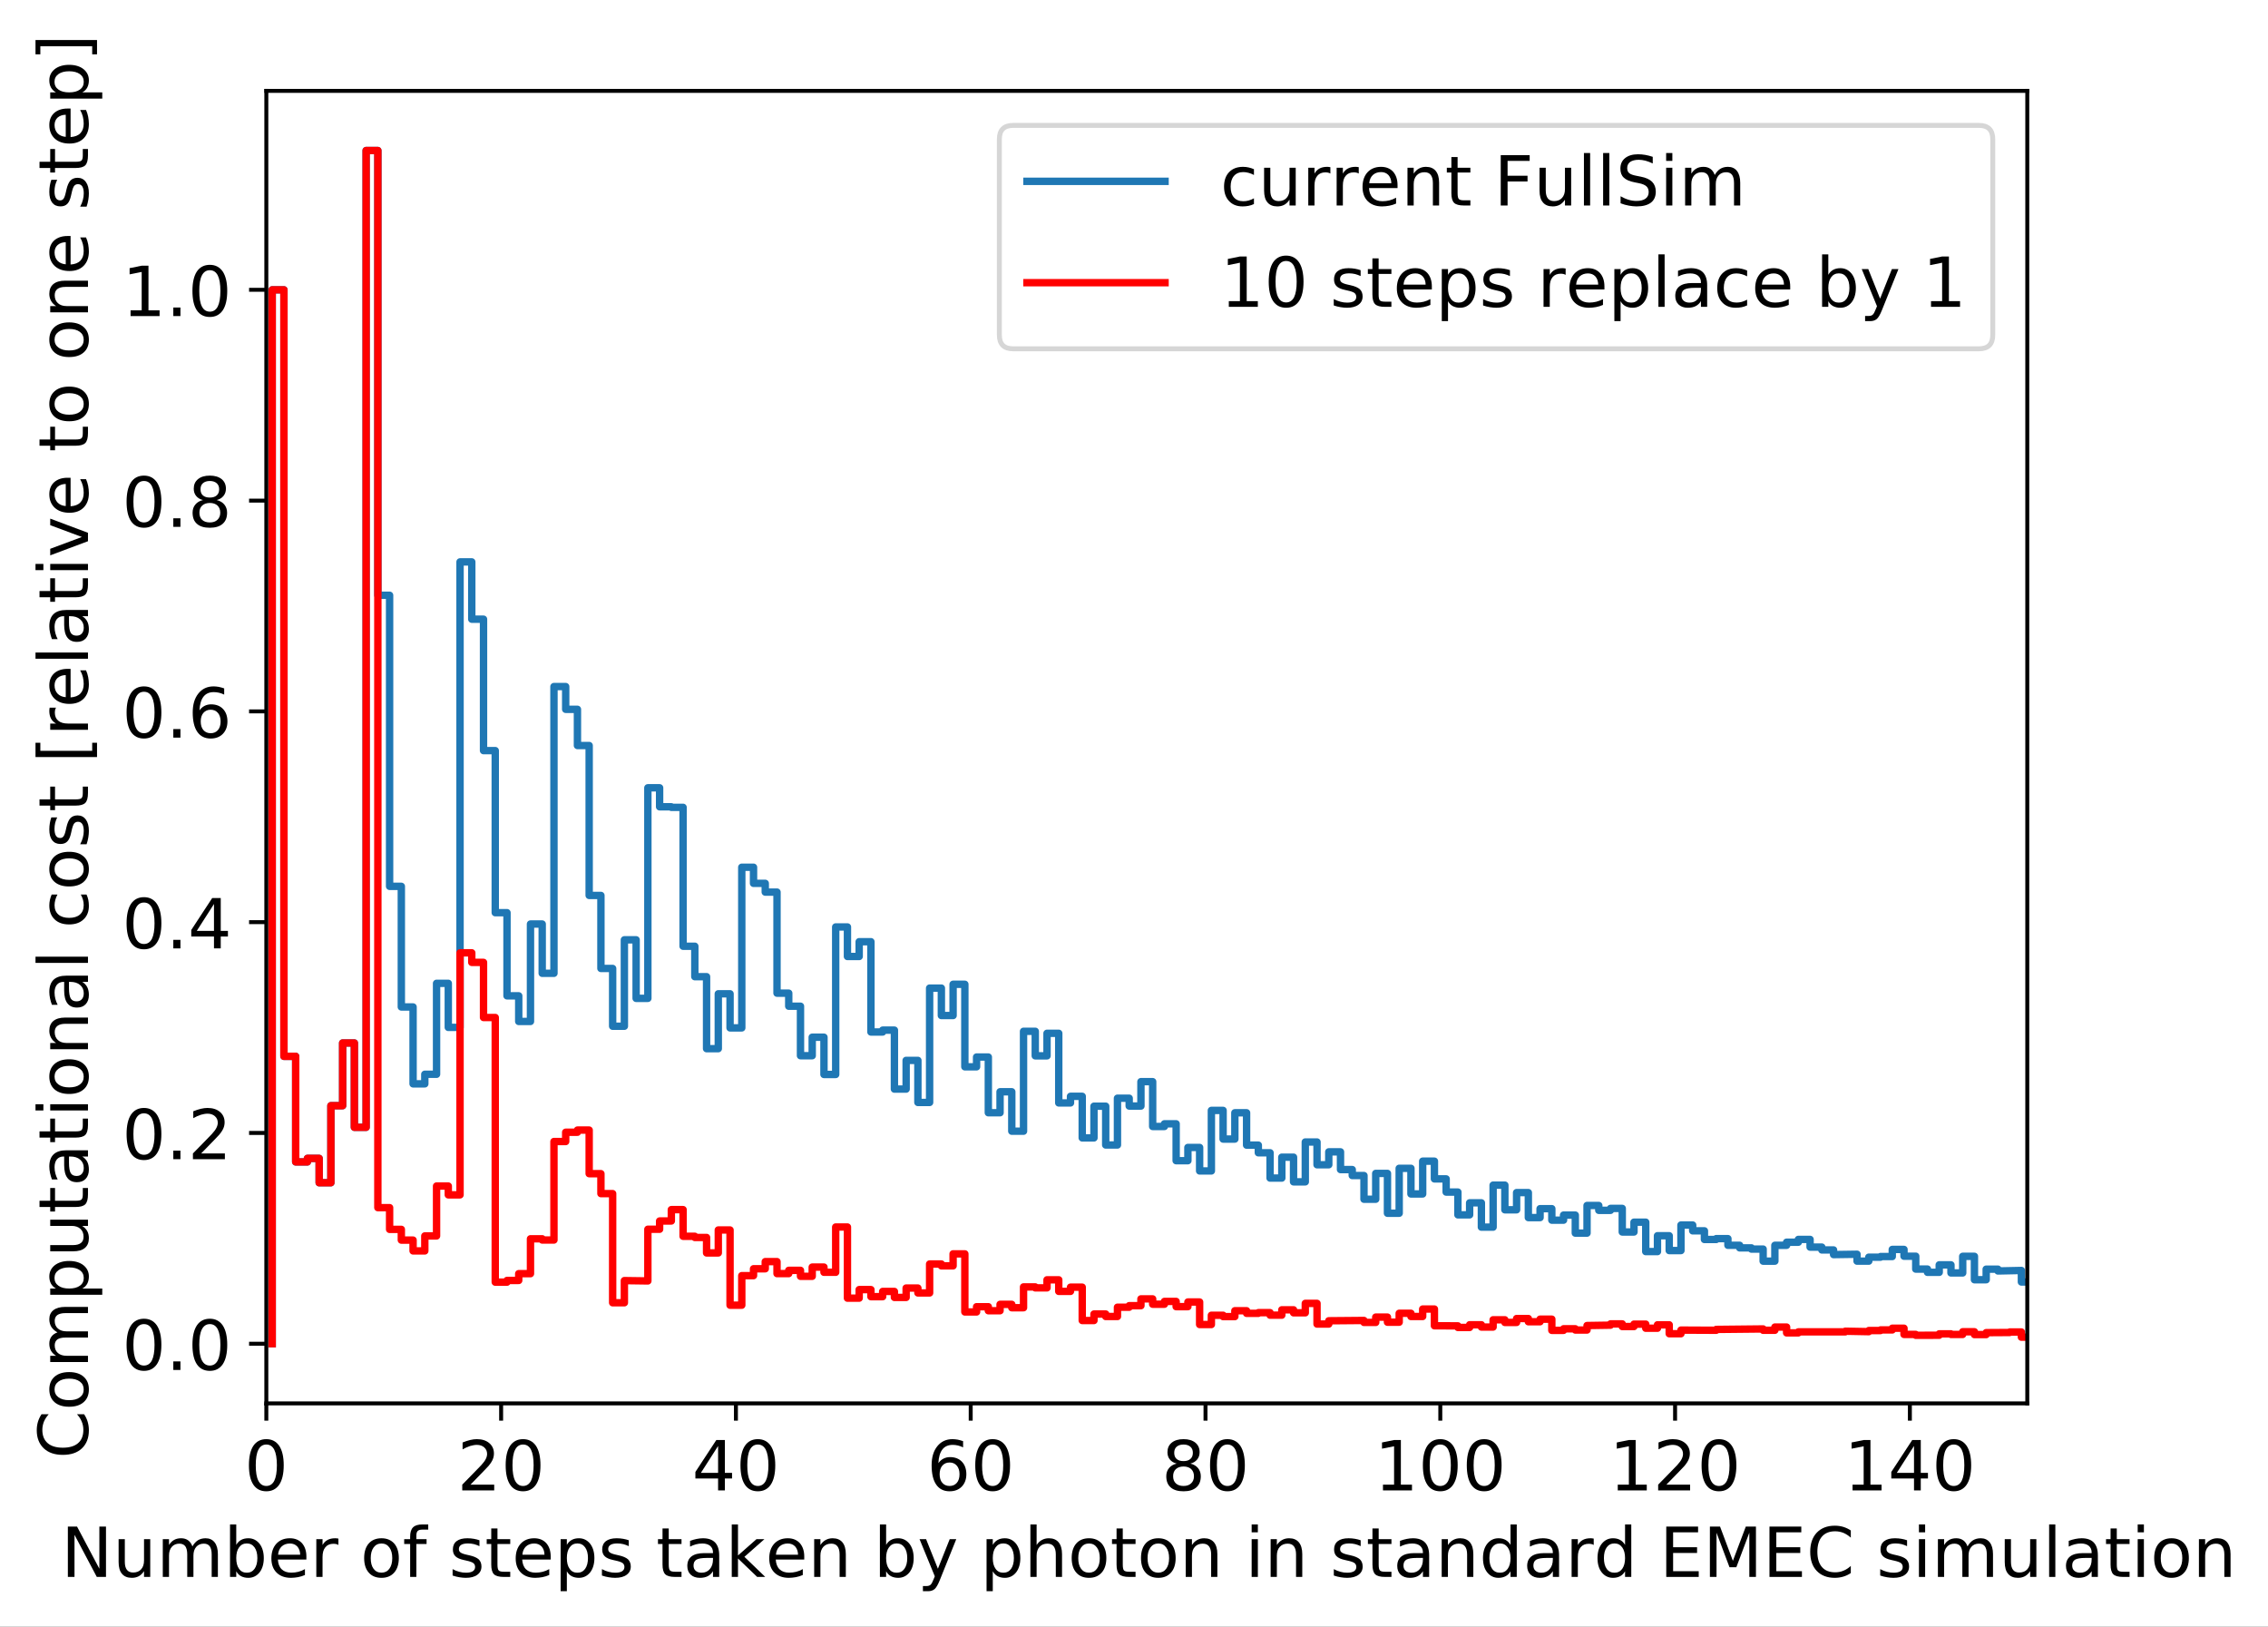<?xml version="1.0" encoding="UTF-8"?>
<svg xmlns="http://www.w3.org/2000/svg" xmlns:xlink="http://www.w3.org/1999/xlink" width="459.952pt" height="329.831pt" viewBox="0 0 459.952 329.831" version="1.1">
<rect x="0" y="0" width="459.952" height="329.831" fill="#333333" stroke="none"/>
<defs>
<g>
<symbol overflow="visible" id="glyph0-0">
<path style="stroke:none;" d="M 4.453 -9.297 C 3.738 -9.297 3.207 -8.945 2.844 -8.246 C 2.477 -7.547 2.309 -6.496 2.309 -5.098 C 2.309 -3.695 2.477 -2.645 2.844 -1.945 C 3.207 -1.246 3.738 -0.895 4.453 -0.895 C 5.164 -0.895 5.699 -1.246 6.062 -1.945 C 6.41 -2.645 6.594 -3.695 6.594 -5.098 C 6.594 -6.496 6.41 -7.547 6.062 -8.246 C 5.699 -8.945 5.164 -9.297 4.453 -9.297 M 4.453 -10.387 C 5.586 -10.387 6.453 -9.926 7.07 -9.031 C 7.672 -8.121 7.98 -6.805 7.98 -5.098 C 7.98 -3.375 7.672 -2.059 7.07 -1.16 C 6.453 -0.266 5.586 0.184 4.453 0.184 C 3.305 0.184 2.422 -0.266 1.82 -1.16 C 1.219 -2.059 0.926 -3.375 0.926 -5.098 C 0.926 -6.805 1.219 -8.121 1.82 -9.031 C 2.422 -9.926 3.305 -10.387 4.453 -10.387 "/>
</symbol>
<symbol overflow="visible" id="glyph0-1">
<path style="stroke:none;" d="M 2.688 -1.16 L 7.504 -1.16 L 7.504 0 L 1.023 0 L 1.023 -1.16 C 1.539 -1.695 2.254 -2.422 3.164 -3.348 C 4.059 -4.258 4.633 -4.844 4.871 -5.109 C 5.32 -5.602 5.629 -6.02 5.797 -6.371 C 5.965 -6.707 6.062 -7.055 6.062 -7.391 C 6.062 -7.926 5.867 -8.371 5.488 -8.707 C 5.109 -9.043 4.621 -9.227 4.004 -9.227 C 3.57 -9.227 3.109 -9.141 2.633 -9.004 C 2.156 -8.848 1.637 -8.625 1.094 -8.316 L 1.094 -9.715 C 1.652 -9.941 2.172 -10.109 2.645 -10.219 C 3.121 -10.332 3.57 -10.387 3.977 -10.387 C 5.027 -10.387 5.867 -10.121 6.496 -9.59 C 7.125 -9.059 7.449 -8.359 7.449 -7.477 C 7.449 -7.055 7.363 -6.648 7.211 -6.285 C 7.055 -5.906 6.777 -5.461 6.355 -4.957 C 6.242 -4.816 5.879 -4.438 5.266 -3.809 C 4.648 -3.18 3.793 -2.297 2.688 -1.16 "/>
</symbol>
<symbol overflow="visible" id="glyph0-2">
<path style="stroke:none;" d="M 5.293 -9.004 L 1.805 -3.555 L 5.293 -3.555 L 5.293 -9.004 M 4.93 -10.207 L 6.664 -10.207 L 6.664 -3.555 L 8.121 -3.555 L 8.121 -2.406 L 6.664 -2.406 L 6.664 0 L 5.293 0 L 5.293 -2.406 L 0.688 -2.406 L 0.688 -3.738 L 4.93 -10.207 "/>
</symbol>
<symbol overflow="visible" id="glyph0-3">
<path style="stroke:none;" d="M 4.621 -5.656 C 4.004 -5.656 3.516 -5.434 3.148 -5.012 C 2.785 -4.594 2.605 -4.004 2.605 -3.277 C 2.605 -2.535 2.785 -1.945 3.148 -1.527 C 3.516 -1.105 4.004 -0.895 4.621 -0.895 C 5.234 -0.895 5.727 -1.105 6.09 -1.527 C 6.453 -1.945 6.637 -2.535 6.637 -3.277 C 6.637 -4.004 6.453 -4.594 6.09 -5.012 C 5.727 -5.434 5.234 -5.656 4.621 -5.656 M 7.363 -9.98 L 7.363 -8.723 C 7.016 -8.891 6.664 -9.016 6.312 -9.102 C 5.949 -9.184 5.602 -9.227 5.266 -9.227 C 4.34 -9.227 3.641 -8.918 3.164 -8.301 C 2.688 -7.688 2.406 -6.746 2.352 -5.516 C 2.617 -5.906 2.953 -6.215 3.359 -6.426 C 3.766 -6.637 4.215 -6.746 4.703 -6.746 C 5.727 -6.746 6.539 -6.426 7.125 -5.809 C 7.715 -5.195 8.023 -4.34 8.023 -3.277 C 8.023 -2.227 7.699 -1.387 7.086 -0.758 C 6.469 -0.125 5.641 0.184 4.621 0.184 C 3.445 0.184 2.535 -0.266 1.918 -1.16 C 1.289 -2.059 0.98 -3.375 0.98 -5.098 C 0.98 -6.707 1.359 -7.992 2.129 -8.945 C 2.883 -9.898 3.922 -10.387 5.207 -10.387 C 5.543 -10.387 5.895 -10.348 6.258 -10.289 C 6.609 -10.219 6.973 -10.121 7.363 -9.98 "/>
</symbol>
<symbol overflow="visible" id="glyph0-4">
<path style="stroke:none;" d="M 4.453 -4.844 C 3.793 -4.844 3.277 -4.66 2.898 -4.312 C 2.52 -3.961 2.34 -3.484 2.34 -2.871 C 2.34 -2.254 2.52 -1.766 2.898 -1.414 C 3.277 -1.062 3.793 -0.895 4.453 -0.895 C 5.098 -0.895 5.613 -1.062 5.992 -1.43 C 6.371 -1.777 6.566 -2.254 6.566 -2.871 C 6.566 -3.484 6.371 -3.961 6.008 -4.312 C 5.629 -4.66 5.109 -4.844 4.453 -4.844 M 3.066 -5.434 C 2.477 -5.57 2.016 -5.852 1.68 -6.258 C 1.344 -6.664 1.191 -7.152 1.191 -7.742 C 1.191 -8.555 1.469 -9.199 2.059 -9.676 C 2.633 -10.148 3.43 -10.387 4.453 -10.387 C 5.461 -10.387 6.258 -10.148 6.848 -9.676 C 7.422 -9.199 7.715 -8.555 7.715 -7.742 C 7.715 -7.152 7.547 -6.664 7.211 -6.258 C 6.875 -5.852 6.426 -5.57 5.84 -5.434 C 6.496 -5.277 7.016 -4.969 7.391 -4.523 C 7.758 -4.074 7.953 -3.516 7.953 -2.871 C 7.953 -1.875 7.645 -1.121 7.043 -0.602 C 6.426 -0.07 5.57 0.184 4.453 0.184 C 3.316 0.184 2.449 -0.07 1.848 -0.602 C 1.246 -1.121 0.953 -1.875 0.953 -2.871 C 0.953 -3.516 1.133 -4.074 1.512 -4.523 C 1.875 -4.969 2.395 -5.277 3.066 -5.434 M 2.562 -7.617 C 2.562 -7.086 2.715 -6.664 3.051 -6.371 C 3.387 -6.074 3.852 -5.938 4.453 -5.938 C 5.039 -5.938 5.504 -6.074 5.84 -6.371 C 6.176 -6.664 6.344 -7.086 6.344 -7.617 C 6.344 -8.148 6.176 -8.555 5.84 -8.848 C 5.504 -9.141 5.039 -9.297 4.453 -9.297 C 3.852 -9.297 3.387 -9.141 3.051 -8.848 C 2.715 -8.555 2.562 -8.148 2.562 -7.617 "/>
</symbol>
<symbol overflow="visible" id="glyph0-5">
<path style="stroke:none;" d="M 1.734 -1.16 L 3.988 -1.16 L 3.988 -8.945 L 1.539 -8.457 L 1.539 -9.715 L 3.977 -10.207 L 5.363 -10.207 L 5.363 -1.16 L 7.617 -1.16 L 7.617 0 L 1.734 0 L 1.734 -1.16 "/>
</symbol>
<symbol overflow="visible" id="glyph0-6">
<path style="stroke:none;" d="M 1.371 -10.207 L 3.234 -10.207 L 7.758 -1.664 L 7.758 -10.207 L 9.102 -10.207 L 9.102 0 L 7.238 0 L 2.715 -8.539 L 2.715 0 L 1.371 0 L 1.371 -10.207 "/>
</symbol>
<symbol overflow="visible" id="glyph0-7">
<path style="stroke:none;" d="M 1.191 -3.023 L 1.191 -7.656 L 2.449 -7.656 L 2.449 -3.066 C 2.449 -2.34 2.59 -1.805 2.871 -1.441 C 3.148 -1.078 3.57 -0.895 4.145 -0.895 C 4.816 -0.895 5.363 -1.105 5.754 -1.539 C 6.145 -1.973 6.344 -2.562 6.344 -3.316 L 6.344 -7.656 L 7.602 -7.656 L 7.602 0 L 6.344 0 L 6.344 -1.176 C 6.035 -0.699 5.672 -0.363 5.277 -0.141 C 4.871 0.07 4.41 0.184 3.879 0.184 C 2.996 0.184 2.324 -0.086 1.875 -0.629 C 1.414 -1.16 1.191 -1.961 1.191 -3.023 M 4.355 -7.84 L 4.355 -7.84 "/>
</symbol>
<symbol overflow="visible" id="glyph0-8">
<path style="stroke:none;" d="M 7.281 -6.188 C 7.59 -6.746 7.965 -7.152 8.398 -7.434 C 8.836 -7.699 9.352 -7.84 9.953 -7.84 C 10.738 -7.84 11.355 -7.559 11.789 -7 C 12.223 -6.441 12.445 -5.641 12.445 -4.621 L 12.445 0 L 11.188 0 L 11.188 -4.578 C 11.188 -5.305 11.047 -5.852 10.793 -6.215 C 10.527 -6.566 10.137 -6.746 9.605 -6.746 C 8.945 -6.746 8.43 -6.523 8.051 -6.09 C 7.672 -5.656 7.488 -5.066 7.488 -4.324 L 7.488 0 L 6.23 0 L 6.23 -4.578 C 6.23 -5.305 6.09 -5.852 5.84 -6.215 C 5.57 -6.566 5.164 -6.746 4.633 -6.746 C 3.988 -6.746 3.473 -6.523 3.094 -6.09 C 2.715 -5.656 2.535 -5.066 2.535 -4.324 L 2.535 0 L 1.273 0 L 1.273 -7.656 L 2.535 -7.656 L 2.535 -6.469 C 2.812 -6.93 3.164 -7.281 3.57 -7.504 C 3.961 -7.727 4.438 -7.84 4.996 -7.84 C 5.559 -7.84 6.02 -7.699 6.41 -7.422 C 6.805 -7.141 7.086 -6.719 7.281 -6.188 "/>
</symbol>
<symbol overflow="visible" id="glyph0-9">
<path style="stroke:none;" d="M 6.816 -3.82 C 6.816 -4.746 6.621 -5.461 6.242 -5.992 C 5.852 -6.523 5.336 -6.789 4.676 -6.789 C 4.004 -6.789 3.484 -6.523 3.109 -5.992 C 2.715 -5.461 2.535 -4.746 2.535 -3.82 C 2.535 -2.898 2.715 -2.172 3.109 -1.637 C 3.484 -1.105 4.004 -0.855 4.676 -0.855 C 5.336 -0.855 5.852 -1.105 6.242 -1.637 C 6.621 -2.172 6.816 -2.898 6.816 -3.82 M 2.535 -6.496 C 2.785 -6.945 3.121 -7.281 3.527 -7.504 C 3.934 -7.727 4.426 -7.84 4.984 -7.84 C 5.906 -7.84 6.664 -7.461 7.254 -6.734 C 7.824 -5.992 8.121 -5.027 8.121 -3.82 C 8.121 -2.617 7.824 -1.637 7.254 -0.91 C 6.664 -0.184 5.906 0.184 4.984 0.184 C 4.426 0.184 3.934 0.07 3.527 -0.141 C 3.121 -0.352 2.785 -0.688 2.535 -1.148 L 2.535 0 L 1.273 0 L 1.273 -10.641 L 2.535 -10.641 L 2.535 -6.496 "/>
</symbol>
<symbol overflow="visible" id="glyph0-10">
<path style="stroke:none;" d="M 7.867 -4.145 L 7.867 -3.527 L 2.086 -3.527 C 2.141 -2.66 2.395 -1.988 2.871 -1.539 C 3.332 -1.094 3.977 -0.867 4.816 -0.867 C 5.293 -0.867 5.77 -0.926 6.215 -1.035 C 6.664 -1.148 7.125 -1.328 7.574 -1.582 L 7.574 -0.391 C 7.125 -0.195 6.664 -0.043 6.188 0.043 C 5.711 0.125 5.223 0.184 4.746 0.184 C 3.516 0.184 2.547 -0.168 1.836 -0.867 C 1.121 -1.566 0.77 -2.535 0.77 -3.754 C 0.77 -4.996 1.105 -5.992 1.777 -6.734 C 2.449 -7.461 3.375 -7.84 4.523 -7.84 C 5.559 -7.84 6.371 -7.504 6.973 -6.848 C 7.559 -6.176 7.867 -5.277 7.867 -4.145 M 6.609 -4.508 C 6.594 -5.195 6.398 -5.738 6.035 -6.16 C 5.656 -6.566 5.152 -6.777 4.535 -6.777 C 3.836 -6.777 3.277 -6.566 2.855 -6.176 C 2.438 -5.781 2.184 -5.223 2.129 -4.508 L 6.609 -4.508 "/>
</symbol>
<symbol overflow="visible" id="glyph0-11">
<path style="stroke:none;" d="M 5.754 -6.48 C 5.613 -6.566 5.461 -6.621 5.293 -6.664 C 5.125 -6.691 4.941 -6.719 4.746 -6.719 C 4.031 -6.719 3.484 -6.48 3.109 -6.02 C 2.715 -5.559 2.535 -4.898 2.535 -4.031 L 2.535 0 L 1.273 0 L 1.273 -7.656 L 2.535 -7.656 L 2.535 -6.469 C 2.785 -6.93 3.137 -7.281 3.555 -7.504 C 3.977 -7.727 4.492 -7.84 5.109 -7.84 C 5.195 -7.84 5.293 -7.824 5.402 -7.824 C 5.504 -7.812 5.613 -7.797 5.754 -7.77 L 5.754 -6.48 "/>
</symbol>
<symbol overflow="visible" id="glyph0-12">
<path style="stroke:none;" d=""/>
</symbol>
<symbol overflow="visible" id="glyph0-13">
<path style="stroke:none;" d="M 4.285 -6.777 C 3.613 -6.777 3.078 -6.512 2.688 -5.977 C 2.297 -5.445 2.102 -4.73 2.102 -3.82 C 2.102 -2.898 2.281 -2.184 2.676 -1.652 C 3.066 -1.121 3.598 -0.867 4.285 -0.867 C 4.957 -0.867 5.488 -1.121 5.879 -1.652 C 6.273 -2.184 6.469 -2.898 6.469 -3.82 C 6.469 -4.719 6.273 -5.445 5.879 -5.977 C 5.488 -6.512 4.957 -6.777 4.285 -6.777 M 4.285 -7.84 C 5.375 -7.84 6.23 -7.477 6.859 -6.777 C 7.477 -6.062 7.797 -5.082 7.797 -3.82 C 7.797 -2.562 7.477 -1.582 6.859 -0.883 C 6.23 -0.168 5.375 0.184 4.285 0.184 C 3.18 0.184 2.309 -0.168 1.695 -0.883 C 1.078 -1.582 0.77 -2.562 0.77 -3.82 C 0.77 -5.082 1.078 -6.062 1.695 -6.777 C 2.309 -7.477 3.18 -7.84 4.285 -7.84 "/>
</symbol>
<symbol overflow="visible" id="glyph0-14">
<path style="stroke:none;" d="M 5.195 -10.641 L 5.195 -9.59 L 3.988 -9.59 C 3.543 -9.59 3.219 -9.492 3.051 -9.309 C 2.871 -9.129 2.785 -8.805 2.785 -8.328 L 2.785 -7.656 L 4.859 -7.656 L 4.859 -6.68 L 2.785 -6.68 L 2.785 0 L 1.527 0 L 1.527 -6.68 L 0.32 -6.68 L 0.32 -7.656 L 1.527 -7.656 L 1.527 -8.191 C 1.527 -9.031 1.723 -9.66 2.113 -10.051 C 2.508 -10.445 3.137 -10.641 4.004 -10.641 L 5.195 -10.641 "/>
</symbol>
<symbol overflow="visible" id="glyph0-15">
<path style="stroke:none;" d="M 6.203 -7.434 L 6.203 -6.242 C 5.84 -6.41 5.473 -6.551 5.098 -6.648 C 4.703 -6.734 4.312 -6.789 3.906 -6.789 C 3.277 -6.789 2.801 -6.691 2.492 -6.496 C 2.184 -6.301 2.031 -6.02 2.031 -5.641 C 2.031 -5.348 2.141 -5.125 2.367 -4.957 C 2.59 -4.789 3.039 -4.621 3.711 -4.48 L 4.145 -4.383 C 5.039 -4.188 5.672 -3.906 6.047 -3.57 C 6.41 -3.219 6.609 -2.73 6.609 -2.113 C 6.609 -1.398 6.328 -0.84 5.77 -0.434 C 5.207 -0.016 4.426 0.184 3.445 0.184 C 3.023 0.184 2.605 0.141 2.156 0.07 C 1.707 0 1.246 -0.113 0.758 -0.281 L 0.758 -1.582 C 1.219 -1.328 1.68 -1.148 2.129 -1.035 C 2.574 -0.91 3.023 -0.855 3.473 -0.855 C 4.059 -0.855 4.523 -0.953 4.844 -1.148 C 5.152 -1.344 5.32 -1.637 5.32 -2.016 C 5.32 -2.352 5.195 -2.617 4.969 -2.801 C 4.746 -2.98 4.242 -3.164 3.457 -3.332 L 3.023 -3.43 C 2.238 -3.598 1.664 -3.852 1.328 -4.188 C 0.98 -4.523 0.812 -4.984 0.812 -5.586 C 0.812 -6.301 1.062 -6.859 1.566 -7.254 C 2.07 -7.645 2.801 -7.84 3.754 -7.84 C 4.215 -7.84 4.648 -7.797 5.066 -7.727 C 5.473 -7.656 5.852 -7.559 6.203 -7.434 "/>
</symbol>
<symbol overflow="visible" id="glyph0-16">
<path style="stroke:none;" d="M 2.562 -9.828 L 2.562 -7.656 L 5.152 -7.656 L 5.152 -6.68 L 2.562 -6.68 L 2.562 -2.52 C 2.562 -1.891 2.645 -1.484 2.812 -1.316 C 2.98 -1.133 3.332 -1.051 3.863 -1.051 L 5.152 -1.051 L 5.152 0 L 3.863 0 C 2.883 0 2.211 -0.184 1.848 -0.547 C 1.484 -0.91 1.301 -1.566 1.301 -2.52 L 1.301 -6.68 L 0.379 -6.68 L 0.379 -7.656 L 1.301 -7.656 L 1.301 -9.828 L 2.562 -9.828 "/>
</symbol>
<symbol overflow="visible" id="glyph0-17">
<path style="stroke:none;" d="M 2.535 -1.148 L 2.535 2.898 L 1.273 2.898 L 1.273 -7.656 L 2.535 -7.656 L 2.535 -6.496 C 2.785 -6.945 3.121 -7.281 3.527 -7.504 C 3.934 -7.727 4.426 -7.84 4.984 -7.84 C 5.906 -7.84 6.664 -7.461 7.254 -6.734 C 7.824 -5.992 8.121 -5.027 8.121 -3.82 C 8.121 -2.617 7.824 -1.637 7.254 -0.91 C 6.664 -0.184 5.906 0.184 4.984 0.184 C 4.426 0.184 3.934 0.07 3.527 -0.141 C 3.121 -0.352 2.785 -0.688 2.535 -1.148 M 6.816 -3.82 C 6.816 -4.746 6.621 -5.461 6.242 -5.992 C 5.852 -6.523 5.336 -6.789 4.676 -6.789 C 4.004 -6.789 3.484 -6.523 3.109 -5.992 C 2.715 -5.461 2.535 -4.746 2.535 -3.82 C 2.535 -2.898 2.715 -2.172 3.109 -1.637 C 3.484 -1.105 4.004 -0.855 4.676 -0.855 C 5.336 -0.855 5.852 -1.105 6.242 -1.637 C 6.621 -2.172 6.816 -2.898 6.816 -3.82 "/>
</symbol>
<symbol overflow="visible" id="glyph0-18">
<path style="stroke:none;" d="M 4.801 -3.852 C 3.781 -3.852 3.078 -3.723 2.688 -3.5 C 2.297 -3.262 2.102 -2.871 2.102 -2.309 C 2.102 -1.863 2.238 -1.496 2.535 -1.246 C 2.828 -0.98 3.234 -0.855 3.738 -0.855 C 4.438 -0.855 4.996 -1.094 5.418 -1.598 C 5.84 -2.086 6.047 -2.742 6.047 -3.57 L 6.047 -3.852 L 4.801 -3.852 M 7.309 -4.367 L 7.309 0 L 6.047 0 L 6.047 -1.16 C 5.754 -0.688 5.391 -0.352 4.969 -0.141 C 4.551 0.07 4.02 0.184 3.402 0.184 C 2.617 0.184 1.988 -0.027 1.527 -0.461 C 1.062 -0.895 0.84 -1.484 0.84 -2.227 C 0.84 -3.078 1.121 -3.723 1.707 -4.172 C 2.281 -4.605 3.137 -4.828 4.285 -4.828 L 6.047 -4.828 L 6.047 -4.957 C 6.047 -5.531 5.852 -5.977 5.473 -6.301 C 5.098 -6.609 4.562 -6.777 3.879 -6.777 C 3.43 -6.777 3.012 -6.719 2.59 -6.609 C 2.172 -6.496 1.777 -6.344 1.398 -6.145 L 1.398 -7.309 C 1.848 -7.477 2.297 -7.617 2.73 -7.699 C 3.164 -7.785 3.586 -7.84 4.004 -7.84 C 5.109 -7.84 5.938 -7.547 6.48 -6.973 C 7.027 -6.398 7.309 -5.531 7.309 -4.367 "/>
</symbol>
<symbol overflow="visible" id="glyph0-19">
<path style="stroke:none;" d="M 1.273 -10.641 L 2.535 -10.641 L 2.535 -4.355 L 6.285 -7.656 L 7.895 -7.656 L 3.836 -4.074 L 8.062 0 L 6.426 0 L 2.535 -3.738 L 2.535 0 L 1.273 0 L 1.273 -10.641 "/>
</symbol>
<symbol overflow="visible" id="glyph0-20">
<path style="stroke:none;" d="M 7.688 -4.621 L 7.688 0 L 6.426 0 L 6.426 -4.578 C 6.426 -5.305 6.273 -5.84 5.992 -6.203 C 5.711 -6.566 5.293 -6.746 4.73 -6.746 C 4.047 -6.746 3.516 -6.523 3.121 -6.09 C 2.73 -5.656 2.535 -5.066 2.535 -4.324 L 2.535 0 L 1.273 0 L 1.273 -7.656 L 2.535 -7.656 L 2.535 -6.469 C 2.828 -6.914 3.18 -7.266 3.598 -7.488 C 4.004 -7.715 4.48 -7.84 5.012 -7.84 C 5.879 -7.84 6.551 -7.559 7 -7.016 C 7.449 -6.469 7.688 -5.672 7.688 -4.621 "/>
</symbol>
<symbol overflow="visible" id="glyph0-21">
<path style="stroke:none;" d="M 4.508 0.699 C 4.145 1.598 3.793 2.199 3.457 2.477 C 3.121 2.758 2.676 2.898 2.113 2.898 L 1.105 2.898 L 1.105 1.848 L 1.848 1.848 C 2.184 1.848 2.449 1.766 2.645 1.598 C 2.844 1.43 3.051 1.051 3.289 0.434 L 3.516 -0.125 L 0.422 -7.656 L 1.75 -7.656 L 4.145 -1.664 L 6.539 -7.656 L 7.867 -7.656 L 4.508 0.699 "/>
</symbol>
<symbol overflow="visible" id="glyph0-22">
<path style="stroke:none;" d="M 7.688 -4.621 L 7.688 0 L 6.426 0 L 6.426 -4.578 C 6.426 -5.305 6.273 -5.84 5.992 -6.203 C 5.711 -6.566 5.293 -6.746 4.73 -6.746 C 4.047 -6.746 3.516 -6.523 3.121 -6.09 C 2.73 -5.656 2.535 -5.066 2.535 -4.324 L 2.535 0 L 1.273 0 L 1.273 -10.641 L 2.535 -10.641 L 2.535 -6.469 C 2.828 -6.914 3.18 -7.266 3.598 -7.488 C 4.004 -7.715 4.48 -7.84 5.012 -7.84 C 5.879 -7.84 6.551 -7.559 7 -7.016 C 7.449 -6.469 7.688 -5.672 7.688 -4.621 "/>
</symbol>
<symbol overflow="visible" id="glyph0-23">
<path style="stroke:none;" d="M 1.316 -7.656 L 2.574 -7.656 L 2.574 0 L 1.316 0 L 1.316 -7.656 M 1.316 -10.641 L 2.574 -10.641 L 2.574 -9.043 L 1.316 -9.043 L 1.316 -10.641 "/>
</symbol>
<symbol overflow="visible" id="glyph0-24">
<path style="stroke:none;" d="M 6.355 -6.496 L 6.355 -10.641 L 7.617 -10.641 L 7.617 0 L 6.355 0 L 6.355 -1.148 C 6.09 -0.688 5.754 -0.352 5.348 -0.141 C 4.941 0.07 4.465 0.184 3.906 0.184 C 2.98 0.184 2.227 -0.184 1.637 -0.91 C 1.051 -1.637 0.77 -2.617 0.77 -3.82 C 0.77 -5.027 1.051 -5.992 1.637 -6.734 C 2.227 -7.461 2.98 -7.84 3.906 -7.84 C 4.465 -7.84 4.941 -7.727 5.348 -7.504 C 5.754 -7.281 6.09 -6.945 6.355 -6.496 M 2.07 -3.82 C 2.07 -2.898 2.254 -2.172 2.633 -1.637 C 3.012 -1.105 3.543 -0.855 4.215 -0.855 C 4.871 -0.855 5.391 -1.105 5.781 -1.637 C 6.16 -2.172 6.355 -2.898 6.355 -3.82 C 6.355 -4.746 6.16 -5.461 5.781 -5.992 C 5.391 -6.523 4.871 -6.789 4.215 -6.789 C 3.543 -6.789 3.012 -6.523 2.633 -5.992 C 2.254 -5.461 2.07 -4.746 2.07 -3.82 "/>
</symbol>
<symbol overflow="visible" id="glyph0-25">
<path style="stroke:none;" d="M 1.371 -10.207 L 7.824 -10.207 L 7.824 -9.043 L 2.758 -9.043 L 2.758 -6.02 L 7.617 -6.02 L 7.617 -4.859 L 2.758 -4.859 L 2.758 -1.16 L 7.953 -1.16 L 7.953 0 L 1.371 0 L 1.371 -10.207 "/>
</symbol>
<symbol overflow="visible" id="glyph0-26">
<path style="stroke:none;" d="M 1.371 -10.207 L 3.43 -10.207 L 6.035 -3.262 L 8.652 -10.207 L 10.711 -10.207 L 10.711 0 L 9.367 0 L 9.367 -8.961 L 6.734 -1.961 L 5.348 -1.961 L 2.715 -8.961 L 2.715 0 L 1.371 0 L 1.371 -10.207 "/>
</symbol>
<symbol overflow="visible" id="glyph0-27">
<path style="stroke:none;" d="M 9.016 -9.422 L 9.016 -7.965 C 8.539 -8.387 8.051 -8.707 7.52 -8.934 C 6.984 -9.141 6.441 -9.254 5.852 -9.254 C 4.676 -9.254 3.781 -8.891 3.164 -8.176 C 2.547 -7.461 2.238 -6.441 2.238 -5.098 C 2.238 -3.754 2.547 -2.715 3.164 -2.004 C 3.781 -1.289 4.676 -0.938 5.852 -0.938 C 6.441 -0.938 6.984 -1.035 7.52 -1.262 C 8.051 -1.469 8.539 -1.793 9.016 -2.227 L 9.016 -0.785 C 8.527 -0.449 8.008 -0.211 7.477 -0.055 C 6.945 0.098 6.371 0.184 5.77 0.184 C 4.227 0.184 3.012 -0.281 2.113 -1.219 C 1.219 -2.156 0.785 -3.445 0.785 -5.098 C 0.785 -6.734 1.219 -8.023 2.113 -8.973 C 3.012 -9.91 4.227 -10.387 5.77 -10.387 C 6.383 -10.387 6.957 -10.305 7.488 -10.148 C 8.023 -9.98 8.539 -9.742 9.016 -9.422 "/>
</symbol>
<symbol overflow="visible" id="glyph0-28">
<path style="stroke:none;" d="M 1.316 -10.641 L 2.574 -10.641 L 2.574 0 L 1.316 0 L 1.316 -10.641 "/>
</symbol>
<symbol overflow="visible" id="glyph0-29">
<path style="stroke:none;" d="M 1.496 -1.734 L 2.941 -1.734 L 2.941 0 L 1.496 0 L 1.496 -1.734 "/>
</symbol>
<symbol overflow="visible" id="glyph0-30">
<path style="stroke:none;" d="M 6.832 -7.363 L 6.832 -6.188 C 6.469 -6.383 6.117 -6.523 5.754 -6.621 C 5.391 -6.719 5.039 -6.777 4.676 -6.777 C 3.863 -6.777 3.219 -6.512 2.773 -5.992 C 2.324 -5.473 2.102 -4.746 2.102 -3.82 C 2.102 -2.883 2.324 -2.156 2.773 -1.637 C 3.219 -1.121 3.863 -0.867 4.676 -0.867 C 5.039 -0.867 5.391 -0.91 5.754 -1.008 C 6.117 -1.105 6.469 -1.262 6.832 -1.457 L 6.832 -0.293 C 6.469 -0.125 6.105 0 5.738 0.07 C 5.363 0.141 4.957 0.184 4.535 0.184 C 3.387 0.184 2.465 -0.168 1.793 -0.895 C 1.105 -1.609 0.77 -2.59 0.77 -3.82 C 0.77 -5.066 1.105 -6.047 1.793 -6.762 C 2.477 -7.477 3.414 -7.84 4.621 -7.84 C 5.012 -7.84 5.391 -7.797 5.754 -7.715 C 6.117 -7.629 6.48 -7.52 6.832 -7.363 "/>
</symbol>
<symbol overflow="visible" id="glyph0-31">
<path style="stroke:none;" d="M 1.371 -10.207 L 7.238 -10.207 L 7.238 -9.043 L 2.758 -9.043 L 2.758 -6.035 L 6.805 -6.035 L 6.805 -4.871 L 2.758 -4.871 L 2.758 0 L 1.371 0 L 1.371 -10.207 "/>
</symbol>
<symbol overflow="visible" id="glyph0-32">
<path style="stroke:none;" d="M 7.488 -9.871 L 7.488 -8.527 C 6.957 -8.777 6.469 -8.961 6.008 -9.086 C 5.531 -9.199 5.082 -9.27 4.66 -9.27 C 3.906 -9.27 3.316 -9.113 2.91 -8.836 C 2.508 -8.539 2.309 -8.121 2.309 -7.59 C 2.309 -7.141 2.438 -6.789 2.715 -6.566 C 2.98 -6.328 3.5 -6.145 4.258 -6.008 L 5.098 -5.84 C 6.117 -5.641 6.875 -5.293 7.363 -4.801 C 7.855 -4.297 8.105 -3.641 8.105 -2.812 C 8.105 -1.82 7.77 -1.078 7.113 -0.574 C 6.441 -0.07 5.473 0.184 4.199 0.184 C 3.711 0.184 3.191 0.125 2.645 0.027 C 2.102 -0.07 1.539 -0.223 0.965 -0.449 L 0.965 -1.875 C 1.527 -1.555 2.07 -1.316 2.605 -1.16 C 3.137 -0.992 3.668 -0.926 4.199 -0.926 C 4.984 -0.926 5.586 -1.078 6.02 -1.387 C 6.441 -1.695 6.664 -2.129 6.664 -2.715 C 6.664 -3.219 6.512 -3.613 6.203 -3.891 C 5.895 -4.172 5.391 -4.383 4.691 -4.523 L 3.852 -4.691 C 2.812 -4.887 2.07 -5.207 1.609 -5.656 C 1.148 -6.09 0.926 -6.691 0.926 -7.477 C 0.926 -8.371 1.23 -9.086 1.875 -9.605 C 2.508 -10.121 3.387 -10.387 4.508 -10.387 C 4.984 -10.387 5.461 -10.348 5.965 -10.262 C 6.453 -10.18 6.957 -10.039 7.488 -9.871 "/>
</symbol>
<symbol overflow="visible" id="glyph1-0">
<path style="stroke:none;" d="M -9.422 -9.016 L -7.965 -9.016 C -8.387 -8.539 -8.707 -8.051 -8.934 -7.52 C -9.141 -6.984 -9.254 -6.441 -9.254 -5.852 C -9.254 -4.676 -8.891 -3.781 -8.176 -3.164 C -7.461 -2.547 -6.441 -2.238 -5.098 -2.238 C -3.754 -2.238 -2.715 -2.547 -2.004 -3.164 C -1.289 -3.781 -0.938 -4.676 -0.938 -5.852 C -0.938 -6.441 -1.035 -6.984 -1.262 -7.52 C -1.469 -8.051 -1.793 -8.539 -2.227 -9.016 L -0.785 -9.016 C -0.449 -8.527 -0.211 -8.008 -0.055 -7.477 C 0.098 -6.945 0.184 -6.371 0.184 -5.77 C 0.184 -4.227 -0.281 -3.012 -1.219 -2.113 C -2.156 -1.219 -3.445 -0.785 -5.098 -0.785 C -6.734 -0.785 -8.023 -1.219 -8.973 -2.113 C -9.91 -3.012 -10.387 -4.227 -10.387 -5.77 C -10.387 -6.383 -10.305 -6.957 -10.148 -7.488 C -9.98 -8.023 -9.742 -8.539 -9.422 -9.016 "/>
</symbol>
<symbol overflow="visible" id="glyph1-1">
<path style="stroke:none;" d="M -6.777 -4.285 C -6.777 -3.613 -6.512 -3.078 -5.977 -2.688 C -5.445 -2.297 -4.73 -2.102 -3.82 -2.102 C -2.898 -2.102 -2.184 -2.281 -1.652 -2.676 C -1.121 -3.066 -0.867 -3.598 -0.867 -4.285 C -0.867 -4.957 -1.121 -5.488 -1.652 -5.879 C -2.184 -6.273 -2.898 -6.469 -3.82 -6.469 C -4.719 -6.469 -5.445 -6.273 -5.977 -5.879 C -6.512 -5.488 -6.777 -4.957 -6.777 -4.285 M -7.84 -4.285 C -7.84 -5.375 -7.477 -6.23 -6.777 -6.859 C -6.062 -7.477 -5.082 -7.797 -3.82 -7.797 C -2.562 -7.797 -1.582 -7.477 -0.883 -6.859 C -0.168 -6.23 0.184 -5.375 0.184 -4.285 C 0.184 -3.18 -0.168 -2.309 -0.883 -1.695 C -1.582 -1.078 -2.562 -0.77 -3.82 -0.77 C -5.082 -0.77 -6.062 -1.078 -6.777 -1.695 C -7.477 -2.309 -7.84 -3.18 -7.84 -4.285 "/>
</symbol>
<symbol overflow="visible" id="glyph1-2">
<path style="stroke:none;" d="M -6.188 -7.281 C -6.746 -7.59 -7.152 -7.965 -7.434 -8.398 C -7.699 -8.836 -7.84 -9.352 -7.84 -9.953 C -7.84 -10.738 -7.559 -11.355 -7 -11.789 C -6.441 -12.223 -5.641 -12.445 -4.621 -12.445 L 0 -12.445 L 0 -11.188 L -4.578 -11.188 C -5.305 -11.188 -5.852 -11.047 -6.215 -10.793 C -6.566 -10.527 -6.746 -10.137 -6.746 -9.605 C -6.746 -8.945 -6.523 -8.43 -6.09 -8.051 C -5.656 -7.672 -5.066 -7.488 -4.324 -7.488 L 0 -7.488 L 0 -6.23 L -4.578 -6.23 C -5.305 -6.23 -5.852 -6.09 -6.215 -5.84 C -6.566 -5.57 -6.746 -5.164 -6.746 -4.633 C -6.746 -3.988 -6.523 -3.473 -6.09 -3.094 C -5.656 -2.715 -5.066 -2.535 -4.324 -2.535 L 0 -2.535 L 0 -1.273 L -7.656 -1.273 L -7.656 -2.535 L -6.469 -2.535 C -6.93 -2.812 -7.281 -3.164 -7.504 -3.57 C -7.727 -3.961 -7.84 -4.438 -7.84 -4.996 C -7.84 -5.559 -7.699 -6.02 -7.422 -6.41 C -7.141 -6.805 -6.719 -7.086 -6.188 -7.281 "/>
</symbol>
<symbol overflow="visible" id="glyph1-3">
<path style="stroke:none;" d="M -1.148 -2.535 L 2.898 -2.535 L 2.898 -1.273 L -7.656 -1.273 L -7.656 -2.535 L -6.496 -2.535 C -6.945 -2.785 -7.281 -3.121 -7.504 -3.527 C -7.727 -3.934 -7.84 -4.426 -7.84 -4.984 C -7.84 -5.906 -7.461 -6.664 -6.734 -7.254 C -5.992 -7.824 -5.027 -8.121 -3.82 -8.121 C -2.617 -8.121 -1.637 -7.824 -0.91 -7.254 C -0.184 -6.664 0.184 -5.906 0.184 -4.984 C 0.184 -4.426 0.07 -3.934 -0.141 -3.527 C -0.352 -3.121 -0.688 -2.785 -1.148 -2.535 M -3.82 -6.816 C -4.746 -6.816 -5.461 -6.621 -5.992 -6.242 C -6.523 -5.852 -6.789 -5.336 -6.789 -4.676 C -6.789 -4.004 -6.523 -3.484 -5.992 -3.109 C -5.461 -2.715 -4.746 -2.535 -3.82 -2.535 C -2.898 -2.535 -2.172 -2.715 -1.637 -3.109 C -1.105 -3.484 -0.855 -4.004 -0.855 -4.676 C -0.855 -5.336 -1.105 -5.852 -1.637 -6.242 C -2.172 -6.621 -2.898 -6.816 -3.82 -6.816 "/>
</symbol>
<symbol overflow="visible" id="glyph1-4">
<path style="stroke:none;" d="M -3.023 -1.191 L -7.656 -1.191 L -7.656 -2.449 L -3.066 -2.449 C -2.34 -2.449 -1.805 -2.59 -1.441 -2.871 C -1.078 -3.148 -0.895 -3.57 -0.895 -4.145 C -0.895 -4.816 -1.105 -5.363 -1.539 -5.754 C -1.973 -6.145 -2.562 -6.344 -3.316 -6.344 L -7.656 -6.344 L -7.656 -7.602 L 0 -7.602 L 0 -6.344 L -1.176 -6.344 C -0.699 -6.035 -0.363 -5.672 -0.141 -5.277 C 0.07 -4.871 0.184 -4.41 0.184 -3.879 C 0.184 -2.996 -0.086 -2.324 -0.629 -1.875 C -1.16 -1.414 -1.961 -1.191 -3.023 -1.191 M -7.84 -4.355 L -7.84 -4.355 "/>
</symbol>
<symbol overflow="visible" id="glyph1-5">
<path style="stroke:none;" d="M -9.828 -2.562 L -7.656 -2.562 L -7.656 -5.152 L -6.68 -5.152 L -6.68 -2.562 L -2.52 -2.562 C -1.891 -2.562 -1.484 -2.645 -1.316 -2.812 C -1.133 -2.98 -1.051 -3.332 -1.051 -3.863 L -1.051 -5.152 L 0 -5.152 L 0 -3.863 C 0 -2.883 -0.184 -2.211 -0.547 -1.848 C -0.91 -1.484 -1.566 -1.301 -2.52 -1.301 L -6.68 -1.301 L -6.68 -0.379 L -7.656 -0.379 L -7.656 -1.301 L -9.828 -1.301 L -9.828 -2.562 "/>
</symbol>
<symbol overflow="visible" id="glyph1-6">
<path style="stroke:none;" d="M -3.852 -4.801 C -3.852 -3.781 -3.723 -3.078 -3.5 -2.688 C -3.262 -2.297 -2.871 -2.102 -2.309 -2.102 C -1.863 -2.102 -1.496 -2.238 -1.246 -2.535 C -0.98 -2.828 -0.855 -3.234 -0.855 -3.738 C -0.855 -4.438 -1.094 -4.996 -1.598 -5.418 C -2.086 -5.84 -2.742 -6.047 -3.57 -6.047 L -3.852 -6.047 L -3.852 -4.801 M -4.367 -7.309 L 0 -7.309 L 0 -6.047 L -1.16 -6.047 C -0.688 -5.754 -0.352 -5.391 -0.141 -4.969 C 0.07 -4.551 0.184 -4.02 0.184 -3.402 C 0.184 -2.617 -0.027 -1.988 -0.461 -1.527 C -0.895 -1.062 -1.484 -0.84 -2.227 -0.84 C -3.078 -0.84 -3.723 -1.121 -4.172 -1.707 C -4.605 -2.281 -4.828 -3.137 -4.828 -4.285 L -4.828 -6.047 L -4.957 -6.047 C -5.531 -6.047 -5.977 -5.852 -6.301 -5.473 C -6.609 -5.098 -6.777 -4.562 -6.777 -3.879 C -6.777 -3.43 -6.719 -3.012 -6.609 -2.59 C -6.496 -2.172 -6.344 -1.777 -6.145 -1.398 L -7.309 -1.398 C -7.477 -1.848 -7.617 -2.297 -7.699 -2.73 C -7.785 -3.164 -7.84 -3.586 -7.84 -4.004 C -7.84 -5.109 -7.547 -5.938 -6.973 -6.48 C -6.398 -7.027 -5.531 -7.309 -4.367 -7.309 "/>
</symbol>
<symbol overflow="visible" id="glyph1-7">
<path style="stroke:none;" d="M -7.656 -1.316 L -7.656 -2.574 L 0 -2.574 L 0 -1.316 L -7.656 -1.316 M -10.641 -1.316 L -10.641 -2.574 L -9.043 -2.574 L -9.043 -1.316 L -10.641 -1.316 "/>
</symbol>
<symbol overflow="visible" id="glyph1-8">
<path style="stroke:none;" d="M -4.621 -7.688 L 0 -7.688 L 0 -6.426 L -4.578 -6.426 C -5.305 -6.426 -5.84 -6.273 -6.203 -5.992 C -6.566 -5.711 -6.746 -5.293 -6.746 -4.73 C -6.746 -4.047 -6.523 -3.516 -6.09 -3.121 C -5.656 -2.73 -5.066 -2.535 -4.324 -2.535 L 0 -2.535 L 0 -1.273 L -7.656 -1.273 L -7.656 -2.535 L -6.469 -2.535 C -6.914 -2.828 -7.266 -3.18 -7.488 -3.598 C -7.715 -4.004 -7.84 -4.48 -7.84 -5.012 C -7.84 -5.879 -7.559 -6.551 -7.016 -7 C -6.469 -7.449 -5.672 -7.688 -4.621 -7.688 "/>
</symbol>
<symbol overflow="visible" id="glyph1-9">
<path style="stroke:none;" d="M -10.641 -1.316 L -10.641 -2.574 L 0 -2.574 L 0 -1.316 L -10.641 -1.316 "/>
</symbol>
<symbol overflow="visible" id="glyph1-10">
<path style="stroke:none;" d=""/>
</symbol>
<symbol overflow="visible" id="glyph1-11">
<path style="stroke:none;" d="M -7.363 -6.832 L -6.188 -6.832 C -6.383 -6.469 -6.523 -6.117 -6.621 -5.754 C -6.719 -5.391 -6.777 -5.039 -6.777 -4.676 C -6.777 -3.863 -6.512 -3.219 -5.992 -2.773 C -5.473 -2.324 -4.746 -2.102 -3.82 -2.102 C -2.883 -2.102 -2.156 -2.324 -1.637 -2.773 C -1.121 -3.219 -0.867 -3.863 -0.867 -4.676 C -0.867 -5.039 -0.91 -5.391 -1.008 -5.754 C -1.105 -6.117 -1.262 -6.469 -1.457 -6.832 L -0.293 -6.832 C -0.125 -6.469 0 -6.105 0.07 -5.738 C 0.141 -5.363 0.184 -4.957 0.184 -4.535 C 0.184 -3.387 -0.168 -2.465 -0.895 -1.793 C -1.609 -1.105 -2.59 -0.77 -3.82 -0.77 C -5.066 -0.77 -6.047 -1.105 -6.762 -1.793 C -7.477 -2.477 -7.84 -3.414 -7.84 -4.621 C -7.84 -5.012 -7.797 -5.391 -7.715 -5.754 C -7.629 -6.117 -7.52 -6.48 -7.363 -6.832 "/>
</symbol>
<symbol overflow="visible" id="glyph1-12">
<path style="stroke:none;" d="M -7.434 -6.203 L -6.242 -6.203 C -6.41 -5.84 -6.551 -5.473 -6.648 -5.098 C -6.734 -4.703 -6.789 -4.312 -6.789 -3.906 C -6.789 -3.277 -6.691 -2.801 -6.496 -2.492 C -6.301 -2.184 -6.02 -2.031 -5.641 -2.031 C -5.348 -2.031 -5.125 -2.141 -4.957 -2.367 C -4.789 -2.59 -4.621 -3.039 -4.48 -3.711 L -4.383 -4.145 C -4.188 -5.039 -3.906 -5.672 -3.57 -6.047 C -3.219 -6.41 -2.73 -6.609 -2.113 -6.609 C -1.398 -6.609 -0.84 -6.328 -0.434 -5.77 C -0.016 -5.207 0.184 -4.426 0.184 -3.445 C 0.184 -3.023 0.141 -2.605 0.07 -2.156 C 0 -1.707 -0.113 -1.246 -0.281 -0.758 L -1.582 -0.758 C -1.328 -1.219 -1.148 -1.68 -1.035 -2.129 C -0.91 -2.574 -0.855 -3.023 -0.855 -3.473 C -0.855 -4.059 -0.953 -4.523 -1.148 -4.844 C -1.344 -5.152 -1.637 -5.32 -2.016 -5.32 C -2.352 -5.32 -2.617 -5.195 -2.801 -4.969 C -2.98 -4.746 -3.164 -4.242 -3.332 -3.457 L -3.43 -3.023 C -3.598 -2.238 -3.852 -1.664 -4.188 -1.328 C -4.523 -0.98 -4.984 -0.812 -5.586 -0.812 C -6.301 -0.812 -6.859 -1.062 -7.254 -1.566 C -7.645 -2.07 -7.84 -2.801 -7.84 -3.754 C -7.84 -4.215 -7.797 -4.648 -7.727 -5.066 C -7.656 -5.473 -7.559 -5.852 -7.434 -6.203 "/>
</symbol>
<symbol overflow="visible" id="glyph1-13">
<path style="stroke:none;" d="M -10.641 -1.203 L -10.641 -4.102 L -9.66 -4.102 L -9.66 -2.465 L 0.855 -2.465 L 0.855 -4.102 L 1.836 -4.102 L 1.836 -1.203 L -10.641 -1.203 "/>
</symbol>
<symbol overflow="visible" id="glyph1-14">
<path style="stroke:none;" d="M -6.48 -5.754 C -6.566 -5.613 -6.621 -5.461 -6.664 -5.293 C -6.691 -5.125 -6.719 -4.941 -6.719 -4.746 C -6.719 -4.031 -6.48 -3.484 -6.02 -3.109 C -5.559 -2.715 -4.898 -2.535 -4.031 -2.535 L 0 -2.535 L 0 -1.273 L -7.656 -1.273 L -7.656 -2.535 L -6.469 -2.535 C -6.93 -2.785 -7.281 -3.137 -7.504 -3.555 C -7.727 -3.977 -7.84 -4.492 -7.84 -5.109 C -7.84 -5.195 -7.824 -5.293 -7.824 -5.402 C -7.812 -5.504 -7.797 -5.613 -7.77 -5.754 L -6.48 -5.754 "/>
</symbol>
<symbol overflow="visible" id="glyph1-15">
<path style="stroke:none;" d="M -4.145 -7.867 L -3.527 -7.867 L -3.527 -2.086 C -2.66 -2.141 -1.988 -2.395 -1.539 -2.871 C -1.094 -3.332 -0.867 -3.977 -0.867 -4.816 C -0.867 -5.293 -0.926 -5.77 -1.035 -6.215 C -1.148 -6.664 -1.328 -7.125 -1.582 -7.574 L -0.391 -7.574 C -0.195 -7.125 -0.043 -6.664 0.043 -6.188 C 0.125 -5.711 0.184 -5.223 0.184 -4.746 C 0.184 -3.516 -0.168 -2.547 -0.867 -1.836 C -1.566 -1.121 -2.535 -0.77 -3.754 -0.77 C -4.996 -0.77 -5.992 -1.105 -6.734 -1.777 C -7.461 -2.449 -7.84 -3.375 -7.84 -4.523 C -7.84 -5.559 -7.504 -6.371 -6.848 -6.973 C -6.176 -7.559 -5.277 -7.867 -4.145 -7.867 M -4.508 -6.609 C -5.195 -6.594 -5.738 -6.398 -6.16 -6.035 C -6.566 -5.656 -6.777 -5.152 -6.777 -4.535 C -6.777 -3.836 -6.566 -3.277 -6.176 -2.855 C -5.781 -2.438 -5.223 -2.184 -4.508 -2.129 L -4.508 -6.609 "/>
</symbol>
<symbol overflow="visible" id="glyph1-16">
<path style="stroke:none;" d="M -7.656 -0.422 L -7.656 -1.75 L -1.23 -4.145 L -7.656 -6.539 L -7.656 -7.867 L 0 -4.996 L 0 -3.289 L -7.656 -0.422 "/>
</symbol>
<symbol overflow="visible" id="glyph1-17">
<path style="stroke:none;" d="M -10.641 -4.258 L 1.836 -4.258 L 1.836 -1.359 L 0.855 -1.359 L 0.855 -2.996 L -9.66 -2.996 L -9.66 -1.359 L -10.641 -1.359 L -10.641 -4.258 "/>
</symbol>
</g>
<clipPath id="clip1">
  <path d="M 54.012 29 L 411.133 29 L 411.133 274 L 54.012 274 Z M 54.012 29 "/>
</clipPath>
</defs>
<g id="surface1">
<path style=" stroke:none;fill-rule:nonzero;fill:rgb(100%,100%,100%);fill-opacity:1;" d="M 0 329.832 L 459.953 329.832 L 459.953 0 L 0 0 Z M 0 329.832 "/>
<path style=" stroke:none;fill-rule:nonzero;fill:rgb(100%,100%,100%);fill-opacity:1;" d="M 54.012 284.539 L 411.133 284.539 L 411.133 18.426 L 54.012 18.426 Z M 54.012 284.539 "/>
<path style="fill:none;stroke-width:0.8;stroke-linecap:butt;stroke-linejoin:round;stroke:rgb(0%,0%,0%);stroke-opacity:1;stroke-miterlimit:10;" d="M 54.012 45.292 L 54.012 41.792 " transform="matrix(1,0,0,-1,0,329.831)"/>
<g style="fill:rgb(0%,0%,0%);fill-opacity:1;">
  <use xlink:href="#glyph0-0" x="49.559" y="302.178"/>
</g>
<path style="fill:none;stroke-width:0.8;stroke-linecap:butt;stroke-linejoin:round;stroke:rgb(0%,0%,0%);stroke-opacity:1;stroke-miterlimit:10;" d="M 101.629 45.292 L 101.629 41.792 " transform="matrix(1,0,0,-1,0,329.831)"/>
<g style="fill:rgb(0%,0%,0%);fill-opacity:1;">
  <use xlink:href="#glyph0-1" x="92.722" y="302.178"/>
  <use xlink:href="#glyph0-0" x="101.626" y="302.178"/>
</g>
<path style="fill:none;stroke-width:0.8;stroke-linecap:butt;stroke-linejoin:round;stroke:rgb(0%,0%,0%);stroke-opacity:1;stroke-miterlimit:10;" d="M 149.246 45.292 L 149.246 41.792 " transform="matrix(1,0,0,-1,0,329.831)"/>
<g style="fill:rgb(0%,0%,0%);fill-opacity:1;">
  <use xlink:href="#glyph0-2" x="140.338" y="302.178"/>
  <use xlink:href="#glyph0-0" x="149.242" y="302.178"/>
</g>
<path style="fill:none;stroke-width:0.8;stroke-linecap:butt;stroke-linejoin:round;stroke:rgb(0%,0%,0%);stroke-opacity:1;stroke-miterlimit:10;" d="M 196.859 45.292 L 196.859 41.792 " transform="matrix(1,0,0,-1,0,329.831)"/>
<g style="fill:rgb(0%,0%,0%);fill-opacity:1;">
  <use xlink:href="#glyph0-3" x="187.954" y="302.178"/>
  <use xlink:href="#glyph0-0" x="196.858" y="302.178"/>
</g>
<path style="fill:none;stroke-width:0.8;stroke-linecap:butt;stroke-linejoin:round;stroke:rgb(0%,0%,0%);stroke-opacity:1;stroke-miterlimit:10;" d="M 244.477 45.292 L 244.477 41.792 " transform="matrix(1,0,0,-1,0,329.831)"/>
<g style="fill:rgb(0%,0%,0%);fill-opacity:1;">
  <use xlink:href="#glyph0-4" x="235.57" y="302.178"/>
  <use xlink:href="#glyph0-0" x="244.474" y="302.178"/>
</g>
<path style="fill:none;stroke-width:0.8;stroke-linecap:butt;stroke-linejoin:round;stroke:rgb(0%,0%,0%);stroke-opacity:1;stroke-miterlimit:10;" d="M 292.094 45.292 L 292.094 41.792 " transform="matrix(1,0,0,-1,0,329.831)"/>
<g style="fill:rgb(0%,0%,0%);fill-opacity:1;">
  <use xlink:href="#glyph0-5" x="278.733" y="302.178"/>
  <use xlink:href="#glyph0-0" x="287.637" y="302.178"/>
  <use xlink:href="#glyph0-0" x="296.541" y="302.178"/>
</g>
<path style="fill:none;stroke-width:0.8;stroke-linecap:butt;stroke-linejoin:round;stroke:rgb(0%,0%,0%);stroke-opacity:1;stroke-miterlimit:10;" d="M 339.707 45.292 L 339.707 41.792 " transform="matrix(1,0,0,-1,0,329.831)"/>
<g style="fill:rgb(0%,0%,0%);fill-opacity:1;">
  <use xlink:href="#glyph0-5" x="326.349" y="302.178"/>
  <use xlink:href="#glyph0-1" x="335.253" y="302.178"/>
  <use xlink:href="#glyph0-0" x="344.157" y="302.178"/>
</g>
<path style="fill:none;stroke-width:0.8;stroke-linecap:butt;stroke-linejoin:round;stroke:rgb(0%,0%,0%);stroke-opacity:1;stroke-miterlimit:10;" d="M 387.324 45.292 L 387.324 41.792 " transform="matrix(1,0,0,-1,0,329.831)"/>
<g style="fill:rgb(0%,0%,0%);fill-opacity:1;">
  <use xlink:href="#glyph0-5" x="373.965" y="302.178"/>
  <use xlink:href="#glyph0-2" x="382.869" y="302.178"/>
  <use xlink:href="#glyph0-0" x="391.773" y="302.178"/>
</g>
<g style="fill:rgb(0%,0%,0%);fill-opacity:1;">
  <use xlink:href="#glyph0-6" x="12.393" y="319.725"/>
  <use xlink:href="#glyph0-7" x="22.865" y="319.725"/>
  <use xlink:href="#glyph0-8" x="31.741" y="319.725"/>
  <use xlink:href="#glyph0-9" x="45.377" y="319.725"/>
  <use xlink:href="#glyph0-10" x="54.267" y="319.725"/>
  <use xlink:href="#glyph0-11" x="62.877" y="319.725"/>
  <use xlink:href="#glyph0-12" x="68.631" y="319.725"/>
  <use xlink:href="#glyph0-13" x="73.083" y="319.725"/>
  <use xlink:href="#glyph0-14" x="81.651" y="319.725"/>
  <use xlink:href="#glyph0-12" x="86.579" y="319.725"/>
  <use xlink:href="#glyph0-15" x="91.031" y="319.725"/>
  <use xlink:href="#glyph0-16" x="98.325" y="319.725"/>
  <use xlink:href="#glyph0-10" x="103.813" y="319.725"/>
  <use xlink:href="#glyph0-17" x="112.423" y="319.725"/>
  <use xlink:href="#glyph0-15" x="121.313" y="319.725"/>
  <use xlink:href="#glyph0-12" x="128.607" y="319.725"/>
  <use xlink:href="#glyph0-16" x="133.059" y="319.725"/>
  <use xlink:href="#glyph0-18" x="138.547" y="319.725"/>
  <use xlink:href="#glyph0-19" x="147.129" y="319.725"/>
  <use xlink:href="#glyph0-10" x="155.235" y="319.725"/>
  <use xlink:href="#glyph0-20" x="163.845" y="319.725"/>
  <use xlink:href="#glyph0-12" x="172.721" y="319.725"/>
  <use xlink:href="#glyph0-9" x="177.173" y="319.725"/>
  <use xlink:href="#glyph0-21" x="186.063" y="319.725"/>
  <use xlink:href="#glyph0-12" x="194.351" y="319.725"/>
  <use xlink:href="#glyph0-17" x="198.803" y="319.725"/>
  <use xlink:href="#glyph0-22" x="207.693" y="319.725"/>
  <use xlink:href="#glyph0-13" x="216.569" y="319.725"/>
  <use xlink:href="#glyph0-16" x="225.137" y="319.725"/>
  <use xlink:href="#glyph0-13" x="230.625" y="319.725"/>
  <use xlink:href="#glyph0-20" x="239.193" y="319.725"/>
  <use xlink:href="#glyph0-12" x="248.069" y="319.725"/>
  <use xlink:href="#glyph0-23" x="252.521" y="319.725"/>
  <use xlink:href="#glyph0-20" x="256.413" y="319.725"/>
  <use xlink:href="#glyph0-12" x="265.289" y="319.725"/>
  <use xlink:href="#glyph0-15" x="269.741" y="319.725"/>
  <use xlink:href="#glyph0-16" x="277.035" y="319.725"/>
  <use xlink:href="#glyph0-18" x="282.523" y="319.725"/>
  <use xlink:href="#glyph0-20" x="291.105" y="319.725"/>
  <use xlink:href="#glyph0-24" x="299.981" y="319.725"/>
  <use xlink:href="#glyph0-18" x="308.871" y="319.725"/>
  <use xlink:href="#glyph0-11" x="317.453" y="319.725"/>
  <use xlink:href="#glyph0-24" x="323.207" y="319.725"/>
  <use xlink:href="#glyph0-12" x="332.097" y="319.725"/>
  <use xlink:href="#glyph0-25" x="336.549" y="319.725"/>
  <use xlink:href="#glyph0-26" x="345.397" y="319.725"/>
  <use xlink:href="#glyph0-25" x="357.479" y="319.725"/>
  <use xlink:href="#glyph0-27" x="366.327" y="319.725"/>
  <use xlink:href="#glyph0-12" x="376.099" y="319.725"/>
  <use xlink:href="#glyph0-15" x="380.551" y="319.725"/>
  <use xlink:href="#glyph0-23" x="387.845" y="319.725"/>
  <use xlink:href="#glyph0-8" x="391.737" y="319.725"/>
  <use xlink:href="#glyph0-7" x="405.373" y="319.725"/>
  <use xlink:href="#glyph0-28" x="414.249" y="319.725"/>
  <use xlink:href="#glyph0-18" x="418.141" y="319.725"/>
  <use xlink:href="#glyph0-16" x="426.723" y="319.725"/>
  <use xlink:href="#glyph0-23" x="432.211" y="319.725"/>
  <use xlink:href="#glyph0-13" x="436.103" y="319.725"/>
  <use xlink:href="#glyph0-20" x="444.671" y="319.725"/>
</g>
<path style="fill:none;stroke-width:0.8;stroke-linecap:butt;stroke-linejoin:round;stroke:rgb(0%,0%,0%);stroke-opacity:1;stroke-miterlimit:10;" d="M 54.012 57.39 L 50.512 57.39 " transform="matrix(1,0,0,-1,0,329.831)"/>
<g style="fill:rgb(0%,0%,0%);fill-opacity:1;">
  <use xlink:href="#glyph0-0" x="24.747" y="277.762"/>
  <use xlink:href="#glyph0-29" x="33.651" y="277.762"/>
  <use xlink:href="#glyph0-0" x="38.103" y="277.762"/>
</g>
<path style="fill:none;stroke-width:0.8;stroke-linecap:butt;stroke-linejoin:round;stroke:rgb(0%,0%,0%);stroke-opacity:1;stroke-miterlimit:10;" d="M 54.012 100.124 L 50.512 100.124 " transform="matrix(1,0,0,-1,0,329.831)"/>
<g style="fill:rgb(0%,0%,0%);fill-opacity:1;">
  <use xlink:href="#glyph0-0" x="24.747" y="235.026"/>
  <use xlink:href="#glyph0-29" x="33.651" y="235.026"/>
  <use xlink:href="#glyph0-1" x="38.103" y="235.026"/>
</g>
<path style="fill:none;stroke-width:0.8;stroke-linecap:butt;stroke-linejoin:round;stroke:rgb(0%,0%,0%);stroke-opacity:1;stroke-miterlimit:10;" d="M 54.012 142.862 L 50.512 142.862 " transform="matrix(1,0,0,-1,0,329.831)"/>
<g style="fill:rgb(0%,0%,0%);fill-opacity:1;">
  <use xlink:href="#glyph0-0" x="24.747" y="192.29"/>
  <use xlink:href="#glyph0-29" x="33.651" y="192.29"/>
  <use xlink:href="#glyph0-2" x="38.103" y="192.29"/>
</g>
<path style="fill:none;stroke-width:0.8;stroke-linecap:butt;stroke-linejoin:round;stroke:rgb(0%,0%,0%);stroke-opacity:1;stroke-miterlimit:10;" d="M 54.012 185.597 L 50.512 185.597 " transform="matrix(1,0,0,-1,0,329.831)"/>
<g style="fill:rgb(0%,0%,0%);fill-opacity:1;">
  <use xlink:href="#glyph0-0" x="24.747" y="149.554"/>
  <use xlink:href="#glyph0-29" x="33.651" y="149.554"/>
  <use xlink:href="#glyph0-3" x="38.103" y="149.554"/>
</g>
<path style="fill:none;stroke-width:0.8;stroke-linecap:butt;stroke-linejoin:round;stroke:rgb(0%,0%,0%);stroke-opacity:1;stroke-miterlimit:10;" d="M 54.012 228.331 L 50.512 228.331 " transform="matrix(1,0,0,-1,0,329.831)"/>
<g style="fill:rgb(0%,0%,0%);fill-opacity:1;">
  <use xlink:href="#glyph0-0" x="24.747" y="106.819"/>
  <use xlink:href="#glyph0-29" x="33.651" y="106.819"/>
  <use xlink:href="#glyph0-4" x="38.103" y="106.819"/>
</g>
<path style="fill:none;stroke-width:0.8;stroke-linecap:butt;stroke-linejoin:round;stroke:rgb(0%,0%,0%);stroke-opacity:1;stroke-miterlimit:10;" d="M 54.012 271.069 L 50.512 271.069 " transform="matrix(1,0,0,-1,0,329.831)"/>
<g style="fill:rgb(0%,0%,0%);fill-opacity:1;">
  <use xlink:href="#glyph0-5" x="24.747" y="64.083"/>
  <use xlink:href="#glyph0-29" x="33.651" y="64.083"/>
  <use xlink:href="#glyph0-0" x="38.103" y="64.083"/>
</g>
<g style="fill:rgb(0%,0%,0%);fill-opacity:1;">
  <use xlink:href="#glyph1-0" x="17.841" y="295.762"/>
  <use xlink:href="#glyph1-1" x="17.841" y="285.99"/>
  <use xlink:href="#glyph1-2" x="17.841" y="277.423"/>
  <use xlink:href="#glyph1-3" x="17.841" y="263.786"/>
  <use xlink:href="#glyph1-4" x="17.841" y="254.897"/>
  <use xlink:href="#glyph1-5" x="17.841" y="246.02"/>
  <use xlink:href="#glyph1-6" x="17.841" y="240.532"/>
  <use xlink:href="#glyph1-5" x="17.841" y="231.951"/>
  <use xlink:href="#glyph1-7" x="17.841" y="226.463"/>
  <use xlink:href="#glyph1-1" x="17.841" y="222.571"/>
  <use xlink:href="#glyph1-8" x="17.841" y="214.002"/>
  <use xlink:href="#glyph1-6" x="17.841" y="205.126"/>
  <use xlink:href="#glyph1-9" x="17.841" y="196.544"/>
  <use xlink:href="#glyph1-10" x="17.841" y="192.653"/>
  <use xlink:href="#glyph1-11" x="17.841" y="188.201"/>
  <use xlink:href="#glyph1-1" x="17.841" y="180.5"/>
  <use xlink:href="#glyph1-12" x="17.841" y="171.933"/>
  <use xlink:href="#glyph1-5" x="17.841" y="164.638"/>
  <use xlink:href="#glyph1-10" x="17.841" y="159.15"/>
  <use xlink:href="#glyph1-13" x="17.841" y="154.698"/>
  <use xlink:href="#glyph1-14" x="17.841" y="149.238"/>
  <use xlink:href="#glyph1-15" x="17.841" y="143.484"/>
  <use xlink:href="#glyph1-9" x="17.841" y="134.875"/>
  <use xlink:href="#glyph1-6" x="17.841" y="130.982"/>
  <use xlink:href="#glyph1-5" x="17.841" y="122.4"/>
  <use xlink:href="#glyph1-7" x="17.841" y="116.912"/>
  <use xlink:href="#glyph1-16" x="17.841" y="113.02"/>
  <use xlink:href="#glyph1-15" x="17.841" y="104.733"/>
  <use xlink:href="#glyph1-10" x="17.841" y="96.123"/>
  <use xlink:href="#glyph1-5" x="17.841" y="91.671"/>
  <use xlink:href="#glyph1-1" x="17.841" y="86.183"/>
  <use xlink:href="#glyph1-10" x="17.841" y="77.615"/>
  <use xlink:href="#glyph1-1" x="17.841" y="73.162"/>
  <use xlink:href="#glyph1-8" x="17.841" y="64.594"/>
  <use xlink:href="#glyph1-15" x="17.841" y="55.718"/>
  <use xlink:href="#glyph1-10" x="17.841" y="47.108"/>
  <use xlink:href="#glyph1-12" x="17.841" y="42.657"/>
  <use xlink:href="#glyph1-5" x="17.841" y="35.362"/>
  <use xlink:href="#glyph1-15" x="17.841" y="29.875"/>
  <use xlink:href="#glyph1-3" x="17.841" y="21.265"/>
  <use xlink:href="#glyph1-17" x="17.841" y="12.374"/>
</g>
<g clip-path="url(#clip1)" clip-rule="nonzero">
<path style="fill:none;stroke-width:1.5;stroke-linecap:square;stroke-linejoin:round;stroke:rgb(12.157%,46.666%,70.587%);stroke-opacity:1;stroke-miterlimit:10;" d="M 55.203 57.39 L 55.203 271.069 L 57.582 271.069 L 57.582 115.659 L 59.965 115.659 L 59.965 94.253 L 62.344 94.253 L 62.344 94.968 L 64.727 94.968 L 64.727 90.03 L 67.105 90.03 L 67.105 105.651 L 69.488 105.651 L 69.488 118.366 L 71.867 118.366 L 71.867 101.269 L 74.25 101.269 L 74.25 299.311 L 76.629 299.311 L 76.629 209.14 L 79.012 209.14 L 79.012 150.124 L 81.391 150.124 L 81.391 125.667 L 83.773 125.667 L 83.773 110.077 L 86.152 110.077 L 86.152 112.019 L 88.535 112.019 L 88.535 130.46 L 90.914 130.46 L 90.914 121.526 L 93.297 121.526 L 93.297 215.905 L 95.676 215.905 L 95.676 204.288 L 98.059 204.288 L 98.059 177.643 L 100.438 177.643 L 100.438 144.784 L 102.82 144.784 L 102.82 127.925 L 105.199 127.925 L 105.199 122.729 L 107.582 122.729 L 107.582 142.483 L 109.961 142.483 L 109.961 132.491 L 112.344 132.491 L 112.344 190.628 L 114.723 190.628 L 114.723 186.015 L 117.105 186.015 L 117.105 178.675 L 119.484 178.675 L 119.484 148.28 L 121.867 148.28 L 121.867 133.476 L 124.246 133.476 L 124.246 121.761 L 126.625 121.761 L 126.625 139.284 L 129.008 139.284 L 129.008 127.409 L 131.387 127.409 L 131.387 170.104 L 133.77 170.104 L 133.77 166.253 L 136.148 166.253 L 136.148 166.14 L 138.531 166.14 L 138.531 137.979 L 140.91 137.979 L 140.91 131.808 L 143.293 131.808 L 143.293 117.214 L 145.672 117.214 L 145.672 128.339 L 148.055 128.339 L 148.055 121.425 L 150.434 121.425 L 150.434 153.995 L 152.816 153.995 L 152.816 150.729 L 155.195 150.729 L 155.195 148.956 L 157.578 148.956 L 157.578 128.464 L 159.957 128.464 L 159.957 125.819 L 162.34 125.819 L 162.34 115.784 L 164.719 115.784 L 164.719 119.534 L 167.102 119.534 L 167.102 111.979 L 169.48 111.979 L 169.48 141.89 L 171.863 141.89 L 171.863 135.901 L 174.242 135.901 L 174.242 138.897 L 176.625 138.897 L 176.625 120.589 L 179.004 120.589 L 179.004 120.968 L 181.387 120.968 L 181.387 109.015 L 183.766 109.015 L 183.766 114.835 L 186.148 114.835 L 186.148 106.308 L 188.527 106.308 L 188.527 129.491 L 190.91 129.491 L 190.91 123.929 L 193.289 123.929 L 193.289 130.265 L 195.672 130.265 L 195.672 113.534 L 198.051 113.534 L 198.051 115.515 L 200.434 115.515 L 200.434 104.222 L 202.812 104.222 L 202.812 108.472 L 205.191 108.472 L 205.191 100.479 L 207.574 100.479 L 207.574 120.733 L 209.953 120.733 L 209.953 115.757 L 212.336 115.757 L 212.336 120.327 L 214.715 120.327 L 214.715 106.21 L 217.098 106.21 L 217.098 107.55 L 219.477 107.55 L 219.477 99.12 L 221.859 99.12 L 221.859 105.546 L 224.238 105.546 L 224.238 97.683 L 226.621 97.683 L 226.621 107.167 L 229 107.167 L 229 105.577 L 231.383 105.577 L 231.383 110.522 L 233.762 110.522 L 233.762 101.433 L 236.145 101.433 L 236.145 101.976 L 238.523 101.976 L 238.523 94.499 L 240.906 94.499 L 240.906 97.183 L 243.285 97.183 L 243.285 92.421 L 245.668 92.421 L 245.668 104.694 L 248.047 104.694 L 248.047 98.882 L 250.43 98.882 L 250.43 104.214 L 252.809 104.214 L 252.809 97.655 L 255.191 97.655 L 255.191 96.104 L 257.57 96.104 L 257.57 90.976 L 259.953 90.976 L 259.953 95.21 L 262.332 95.21 L 262.332 90.21 L 264.715 90.21 L 264.715 98.288 L 267.094 98.288 L 267.094 93.675 L 269.477 93.675 L 269.477 96.292 L 271.855 96.292 L 271.855 92.698 L 274.238 92.698 L 274.238 91.487 L 276.617 91.487 L 276.617 86.683 L 279 86.683 L 279 91.921 L 281.379 91.921 L 281.379 83.843 L 283.758 83.843 L 283.758 92.952 L 286.141 92.952 L 286.141 87.753 L 288.52 87.753 L 288.52 94.401 L 290.902 94.401 L 290.902 90.808 L 293.281 90.808 L 293.281 88.136 L 295.664 88.136 L 295.664 83.519 L 298.043 83.519 L 298.043 85.956 L 300.426 85.956 L 300.426 81.026 L 302.805 81.026 L 302.805 89.542 L 305.188 89.542 L 305.188 84.542 L 307.566 84.542 L 307.566 88.03 L 309.949 88.03 L 309.949 82.96 L 312.328 82.96 L 312.328 84.769 L 314.711 84.769 L 314.711 82.44 L 317.09 82.44 L 317.09 83.468 L 319.473 83.468 L 319.473 79.815 L 321.852 79.815 L 321.852 85.417 L 324.234 85.417 L 324.234 84.433 L 326.613 84.433 L 326.613 84.823 L 328.996 84.823 L 328.996 80.042 L 331.375 80.042 L 331.375 82.03 L 333.758 82.03 L 333.758 76.069 L 336.137 76.069 L 336.137 79.284 L 338.52 79.284 L 338.52 76.276 L 340.898 76.276 L 340.898 81.452 L 343.281 81.452 L 343.281 80.276 L 345.66 80.276 L 345.66 78.522 L 348.043 78.522 L 348.043 78.694 L 350.422 78.694 L 350.422 77.347 L 352.805 77.347 L 352.805 76.823 L 355.184 76.823 L 355.184 76.577 L 357.566 76.577 L 357.566 74.128 L 359.945 74.128 L 359.945 77.343 L 362.324 77.343 L 362.324 77.968 L 364.707 77.968 L 364.707 78.538 L 367.086 78.538 L 367.086 76.976 L 369.469 76.976 L 369.469 76.401 L 371.848 76.401 L 371.848 75.46 L 376.609 75.53 L 376.609 74.132 L 378.992 74.132 L 378.992 74.936 L 381.371 74.936 L 381.371 75.065 L 383.754 75.065 L 383.754 76.507 L 386.133 76.507 L 386.133 75.132 L 388.516 75.132 L 388.516 72.522 L 390.895 72.522 L 390.895 71.862 L 393.277 71.862 L 393.277 73.382 L 395.656 73.382 L 395.656 71.741 L 398.039 71.741 L 398.039 75.108 L 400.418 75.108 L 400.418 70.362 L 402.801 70.362 L 402.801 72.503 L 405.18 72.503 L 405.18 72.14 L 409.941 72.241 L 409.941 69.905 L 412.324 69.905 L 412.324 70.397 L 414.703 70.397 L 414.703 69.042 L 417.086 69.042 L 417.086 69.464 L 419.465 69.464 L 419.465 70.726 L 421.848 70.726 L 421.848 69.69 L 424.227 69.69 L 424.227 70.827 L 426.609 70.827 L 426.609 69.144 L 428.988 69.144 L 428.988 67.792 L 431.371 67.792 L 431.371 70.655 L 433.75 70.655 L 433.75 66.624 L 436.133 66.624 L 436.133 69.659 L 440.891 69.737 L 440.891 68.561 L 443.273 68.561 L 443.273 69.741 L 445.652 69.741 L 445.652 68.327 L 448.035 68.327 L 448.035 66.222 L 450.414 66.222 L 450.414 67.257 L 452.797 67.257 L 452.797 66.558 L 455.176 66.558 L 455.176 68.593 L 457.559 68.593 L 457.559 69.042 L 459.938 69.042 L 459.938 67.261 L 460.953 67.261 " transform="matrix(1,0,0,-1,0,329.831)"/>
<path style="fill:none;stroke-width:1.5;stroke-linecap:square;stroke-linejoin:round;stroke:rgb(100%,0%,0%);stroke-opacity:1;stroke-miterlimit:10;" d="M 55.203 57.39 L 55.203 271.069 L 57.582 271.069 L 57.582 115.659 L 59.965 115.659 L 59.965 94.253 L 62.344 94.253 L 62.344 94.968 L 64.727 94.968 L 64.727 90.03 L 67.105 90.03 L 67.105 105.651 L 69.488 105.651 L 69.488 118.366 L 71.867 118.366 L 71.867 101.269 L 74.25 101.269 L 74.25 299.311 L 76.629 299.311 L 76.629 84.979 L 79.012 84.979 L 79.012 80.573 L 81.391 80.573 L 81.391 78.397 L 83.773 78.397 L 83.773 76.206 L 86.152 76.206 L 86.152 79.241 L 88.535 79.241 L 88.535 89.358 L 90.914 89.358 L 90.914 87.573 L 93.297 87.573 L 93.297 136.647 L 95.676 136.647 L 95.676 134.706 L 98.059 134.706 L 98.059 123.53 L 100.438 123.53 L 100.438 69.874 L 102.82 69.874 L 102.82 70.214 L 105.199 70.214 L 105.199 71.593 L 107.582 71.593 L 107.582 78.663 L 109.961 78.663 L 109.961 78.417 L 112.344 78.417 L 112.344 98.386 L 114.723 98.386 L 114.723 100.265 L 117.105 100.265 L 117.105 100.706 L 119.484 100.706 L 119.484 91.866 L 121.867 91.866 L 121.867 87.823 L 124.246 87.823 L 124.246 65.694 L 126.625 65.694 L 126.625 70.186 L 131.387 70.12 L 131.387 80.597 L 133.77 80.597 L 133.77 82.272 L 136.148 82.272 L 136.148 84.577 L 138.531 84.577 L 138.531 79.171 L 140.91 79.171 L 140.91 78.933 L 143.293 78.933 L 143.293 75.796 L 145.672 75.796 L 145.672 80.448 L 148.055 80.448 L 148.055 65.198 L 150.434 65.198 L 150.434 71.19 L 152.816 71.19 L 152.816 72.585 L 155.195 72.585 L 155.195 74.038 L 157.578 74.038 L 157.578 71.604 L 159.957 71.604 L 159.957 72.265 L 162.34 72.265 L 162.34 71.058 L 164.719 71.058 L 164.719 72.925 L 167.102 72.925 L 167.102 71.874 L 169.48 71.874 L 169.48 81.05 L 171.863 81.05 L 171.863 66.628 L 174.242 66.628 L 174.242 68.362 L 176.625 68.362 L 176.625 66.929 L 179.004 66.929 L 179.004 67.987 L 181.387 67.987 L 181.387 66.776 L 183.766 66.776 L 183.766 68.675 L 186.148 68.675 L 186.148 67.686 L 188.527 67.686 L 188.527 73.55 L 190.91 73.55 L 190.91 73.179 L 193.289 73.179 L 193.289 75.608 L 195.672 75.608 L 195.672 63.831 L 198.051 63.831 L 198.051 64.89 L 200.434 64.89 L 200.434 64.081 L 202.812 64.081 L 202.812 65.37 L 205.191 65.37 L 205.191 64.683 L 207.574 64.683 L 207.574 68.905 L 209.953 68.905 L 209.953 68.714 L 212.336 68.714 L 212.336 70.347 L 214.715 70.347 L 214.715 68.003 L 217.098 68.003 L 217.098 68.854 L 219.477 68.854 L 219.477 62.093 L 221.859 62.093 L 221.859 63.409 L 224.238 63.409 L 224.238 62.909 L 226.621 62.909 L 226.621 64.788 L 229 64.788 L 229 65.101 L 231.383 65.101 L 231.383 66.479 L 233.762 66.479 L 233.762 65.397 L 236.145 65.397 L 236.145 65.964 L 238.523 65.964 L 238.523 64.905 L 240.906 64.905 L 240.906 65.847 L 243.285 65.847 L 243.285 61.28 L 245.668 61.28 L 245.668 63.159 L 248.047 63.159 L 248.047 62.89 L 250.43 62.89 L 250.43 64.077 L 252.809 64.077 L 252.809 63.55 L 255.191 63.55 L 255.191 63.69 L 257.57 63.69 L 257.57 63.179 L 259.953 63.179 L 259.953 64.265 L 262.332 64.265 L 262.332 63.659 L 264.715 63.659 L 264.715 65.569 L 267.094 65.569 L 267.094 61.378 L 269.477 61.378 L 269.477 62.042 L 276.617 62.104 L 276.617 61.706 L 279 61.706 L 279 62.784 L 281.379 62.784 L 281.379 61.753 L 283.758 61.753 L 283.758 63.558 L 286.141 63.558 L 286.141 62.909 L 288.52 62.909 L 288.52 64.421 L 290.902 64.421 L 290.902 61.03 L 295.664 61.007 L 295.664 60.686 L 298.043 60.686 L 298.043 61.233 L 300.426 61.233 L 300.426 60.769 L 302.805 60.769 L 302.805 62.241 L 305.188 62.241 L 305.188 61.702 L 307.566 61.702 L 307.566 62.495 L 309.949 62.495 L 309.949 61.847 L 312.328 61.847 L 312.328 62.366 L 314.711 62.366 L 314.711 60.097 L 317.09 60.097 L 317.09 60.417 L 319.473 60.417 L 319.473 60.167 L 321.852 60.167 L 321.852 61.077 L 326.613 61.151 L 326.613 61.409 L 328.996 61.409 L 328.996 60.874 L 331.375 60.874 L 331.375 61.358 L 333.758 61.358 L 333.758 60.53 L 336.137 60.53 L 336.137 61.222 L 338.52 61.222 L 338.52 59.417 L 340.898 59.417 L 340.898 60.151 L 348.043 60.116 L 348.043 60.288 L 357.566 60.386 L 357.566 60.116 L 359.945 60.116 L 359.945 60.765 L 362.324 60.765 L 362.324 59.589 L 364.707 59.589 L 364.707 59.792 L 374.23 59.8 L 374.23 59.925 L 378.992 59.835 L 378.992 60.061 L 381.371 60.061 L 381.371 60.186 L 383.754 60.186 L 383.754 60.53 L 386.133 60.53 L 386.133 59.276 L 388.516 59.276 L 388.516 59.097 L 393.277 59.108 L 393.277 59.39 L 395.656 59.39 L 395.656 59.269 L 398.039 59.269 L 398.039 59.815 L 400.418 59.815 L 400.418 59.241 L 402.801 59.241 L 402.801 59.636 L 407.562 59.667 L 407.562 59.765 L 409.941 59.765 L 409.941 58.714 L 412.324 58.714 L 412.324 58.843 L 419.465 58.878 L 419.465 59.108 L 424.227 59.046 L 424.227 59.272 L 426.609 59.272 L 426.609 59.101 L 428.988 59.101 L 428.988 58.96 L 431.371 58.96 L 431.371 59.464 L 433.75 59.464 L 433.75 58.366 L 436.133 58.366 L 436.133 58.753 L 443.273 58.753 L 443.273 58.96 L 445.652 58.96 L 445.652 58.839 L 448.035 58.839 L 448.035 58.604 L 450.414 58.604 L 450.414 58.8 L 455.176 58.745 L 455.176 59.104 L 457.559 59.104 L 457.559 58.616 L 459.938 58.616 L 459.938 58.479 L 460.953 58.479 " transform="matrix(1,0,0,-1,0,329.831)"/>
</g>
<path style="fill:none;stroke-width:0.8;stroke-linecap:square;stroke-linejoin:miter;stroke:rgb(0%,0%,0%);stroke-opacity:1;stroke-miterlimit:10;" d="M 54.012 45.292 L 54.012 311.405 " transform="matrix(1,0,0,-1,0,329.831)"/>
<path style="fill:none;stroke-width:0.8;stroke-linecap:square;stroke-linejoin:miter;stroke:rgb(0%,0%,0%);stroke-opacity:1;stroke-miterlimit:10;" d="M 411.133 45.292 L 411.133 311.405 " transform="matrix(1,0,0,-1,0,329.831)"/>
<path style="fill:none;stroke-width:0.8;stroke-linecap:square;stroke-linejoin:miter;stroke:rgb(0%,0%,0%);stroke-opacity:1;stroke-miterlimit:10;" d="M 54.012 45.292 L 411.133 45.292 " transform="matrix(1,0,0,-1,0,329.831)"/>
<path style="fill:none;stroke-width:0.8;stroke-linecap:square;stroke-linejoin:miter;stroke:rgb(0%,0%,0%);stroke-opacity:1;stroke-miterlimit:10;" d="M 54.012 311.405 L 411.133 311.405 " transform="matrix(1,0,0,-1,0,329.831)"/>
<path style="fill-rule:nonzero;fill:rgb(100%,100%,100%);fill-opacity:0.8;stroke-width:1;stroke-linecap:butt;stroke-linejoin:miter;stroke:rgb(79.999%,79.999%,79.999%);stroke-opacity:0.8;stroke-miterlimit:10;" d="M 205.469 259.112 L 401.332 259.112 C 403.199 259.112 404.133 260.046 404.133 261.913 L 404.133 301.604 C 404.133 303.472 403.199 304.405 401.332 304.405 L 205.469 304.405 C 203.602 304.405 202.672 303.472 202.672 301.604 L 202.672 261.913 C 202.672 260.046 203.602 259.112 205.469 259.112 Z M 205.469 259.112 " transform="matrix(1,0,0,-1,0,329.831)"/>
<path style="fill:none;stroke-width:1.5;stroke-linecap:square;stroke-linejoin:round;stroke:rgb(12.157%,46.666%,70.587%);stroke-opacity:1;stroke-miterlimit:10;" d="M 208.27 293.065 L 236.27 293.065 " transform="matrix(1,0,0,-1,0,329.831)"/>
<g style="fill:rgb(0%,0%,0%);fill-opacity:1;">
  <use xlink:href="#glyph0-30" x="247.47" y="41.666"/>
  <use xlink:href="#glyph0-7" x="255.17" y="41.666"/>
  <use xlink:href="#glyph0-11" x="264.046" y="41.666"/>
  <use xlink:href="#glyph0-11" x="269.8" y="41.666"/>
  <use xlink:href="#glyph0-10" x="275.554" y="41.666"/>
  <use xlink:href="#glyph0-20" x="284.164" y="41.666"/>
  <use xlink:href="#glyph0-16" x="293.04" y="41.666"/>
  <use xlink:href="#glyph0-12" x="298.528" y="41.666"/>
  <use xlink:href="#glyph0-31" x="302.98" y="41.666"/>
  <use xlink:href="#glyph0-7" x="311.03" y="41.666"/>
  <use xlink:href="#glyph0-28" x="319.906" y="41.666"/>
  <use xlink:href="#glyph0-28" x="323.798" y="41.666"/>
  <use xlink:href="#glyph0-32" x="327.69" y="41.666"/>
  <use xlink:href="#glyph0-23" x="336.58" y="41.666"/>
  <use xlink:href="#glyph0-8" x="340.472" y="41.666"/>
</g>
<path style="fill:none;stroke-width:1.5;stroke-linecap:square;stroke-linejoin:round;stroke:rgb(100%,0%,0%);stroke-opacity:1;stroke-miterlimit:10;" d="M 208.27 272.519 L 236.27 272.519 " transform="matrix(1,0,0,-1,0,329.831)"/>
<g style="fill:rgb(0%,0%,0%);fill-opacity:1;">
  <use xlink:href="#glyph0-5" x="247.47" y="62.213"/>
  <use xlink:href="#glyph0-0" x="256.374" y="62.213"/>
  <use xlink:href="#glyph0-12" x="265.278" y="62.213"/>
  <use xlink:href="#glyph0-15" x="269.73" y="62.213"/>
  <use xlink:href="#glyph0-16" x="277.024" y="62.213"/>
  <use xlink:href="#glyph0-10" x="282.512" y="62.213"/>
  <use xlink:href="#glyph0-17" x="291.122" y="62.213"/>
  <use xlink:href="#glyph0-15" x="300.012" y="62.213"/>
  <use xlink:href="#glyph0-12" x="307.306" y="62.213"/>
  <use xlink:href="#glyph0-11" x="311.758" y="62.213"/>
  <use xlink:href="#glyph0-10" x="317.512" y="62.213"/>
  <use xlink:href="#glyph0-17" x="326.122" y="62.213"/>
  <use xlink:href="#glyph0-28" x="335.012" y="62.213"/>
  <use xlink:href="#glyph0-18" x="338.904" y="62.213"/>
  <use xlink:href="#glyph0-30" x="347.486" y="62.213"/>
  <use xlink:href="#glyph0-10" x="355.186" y="62.213"/>
  <use xlink:href="#glyph0-12" x="363.796" y="62.213"/>
  <use xlink:href="#glyph0-9" x="368.248" y="62.213"/>
  <use xlink:href="#glyph0-21" x="377.138" y="62.213"/>
  <use xlink:href="#glyph0-12" x="385.426" y="62.213"/>
  <use xlink:href="#glyph0-5" x="389.878" y="62.213"/>
</g>
</g>
</svg>
